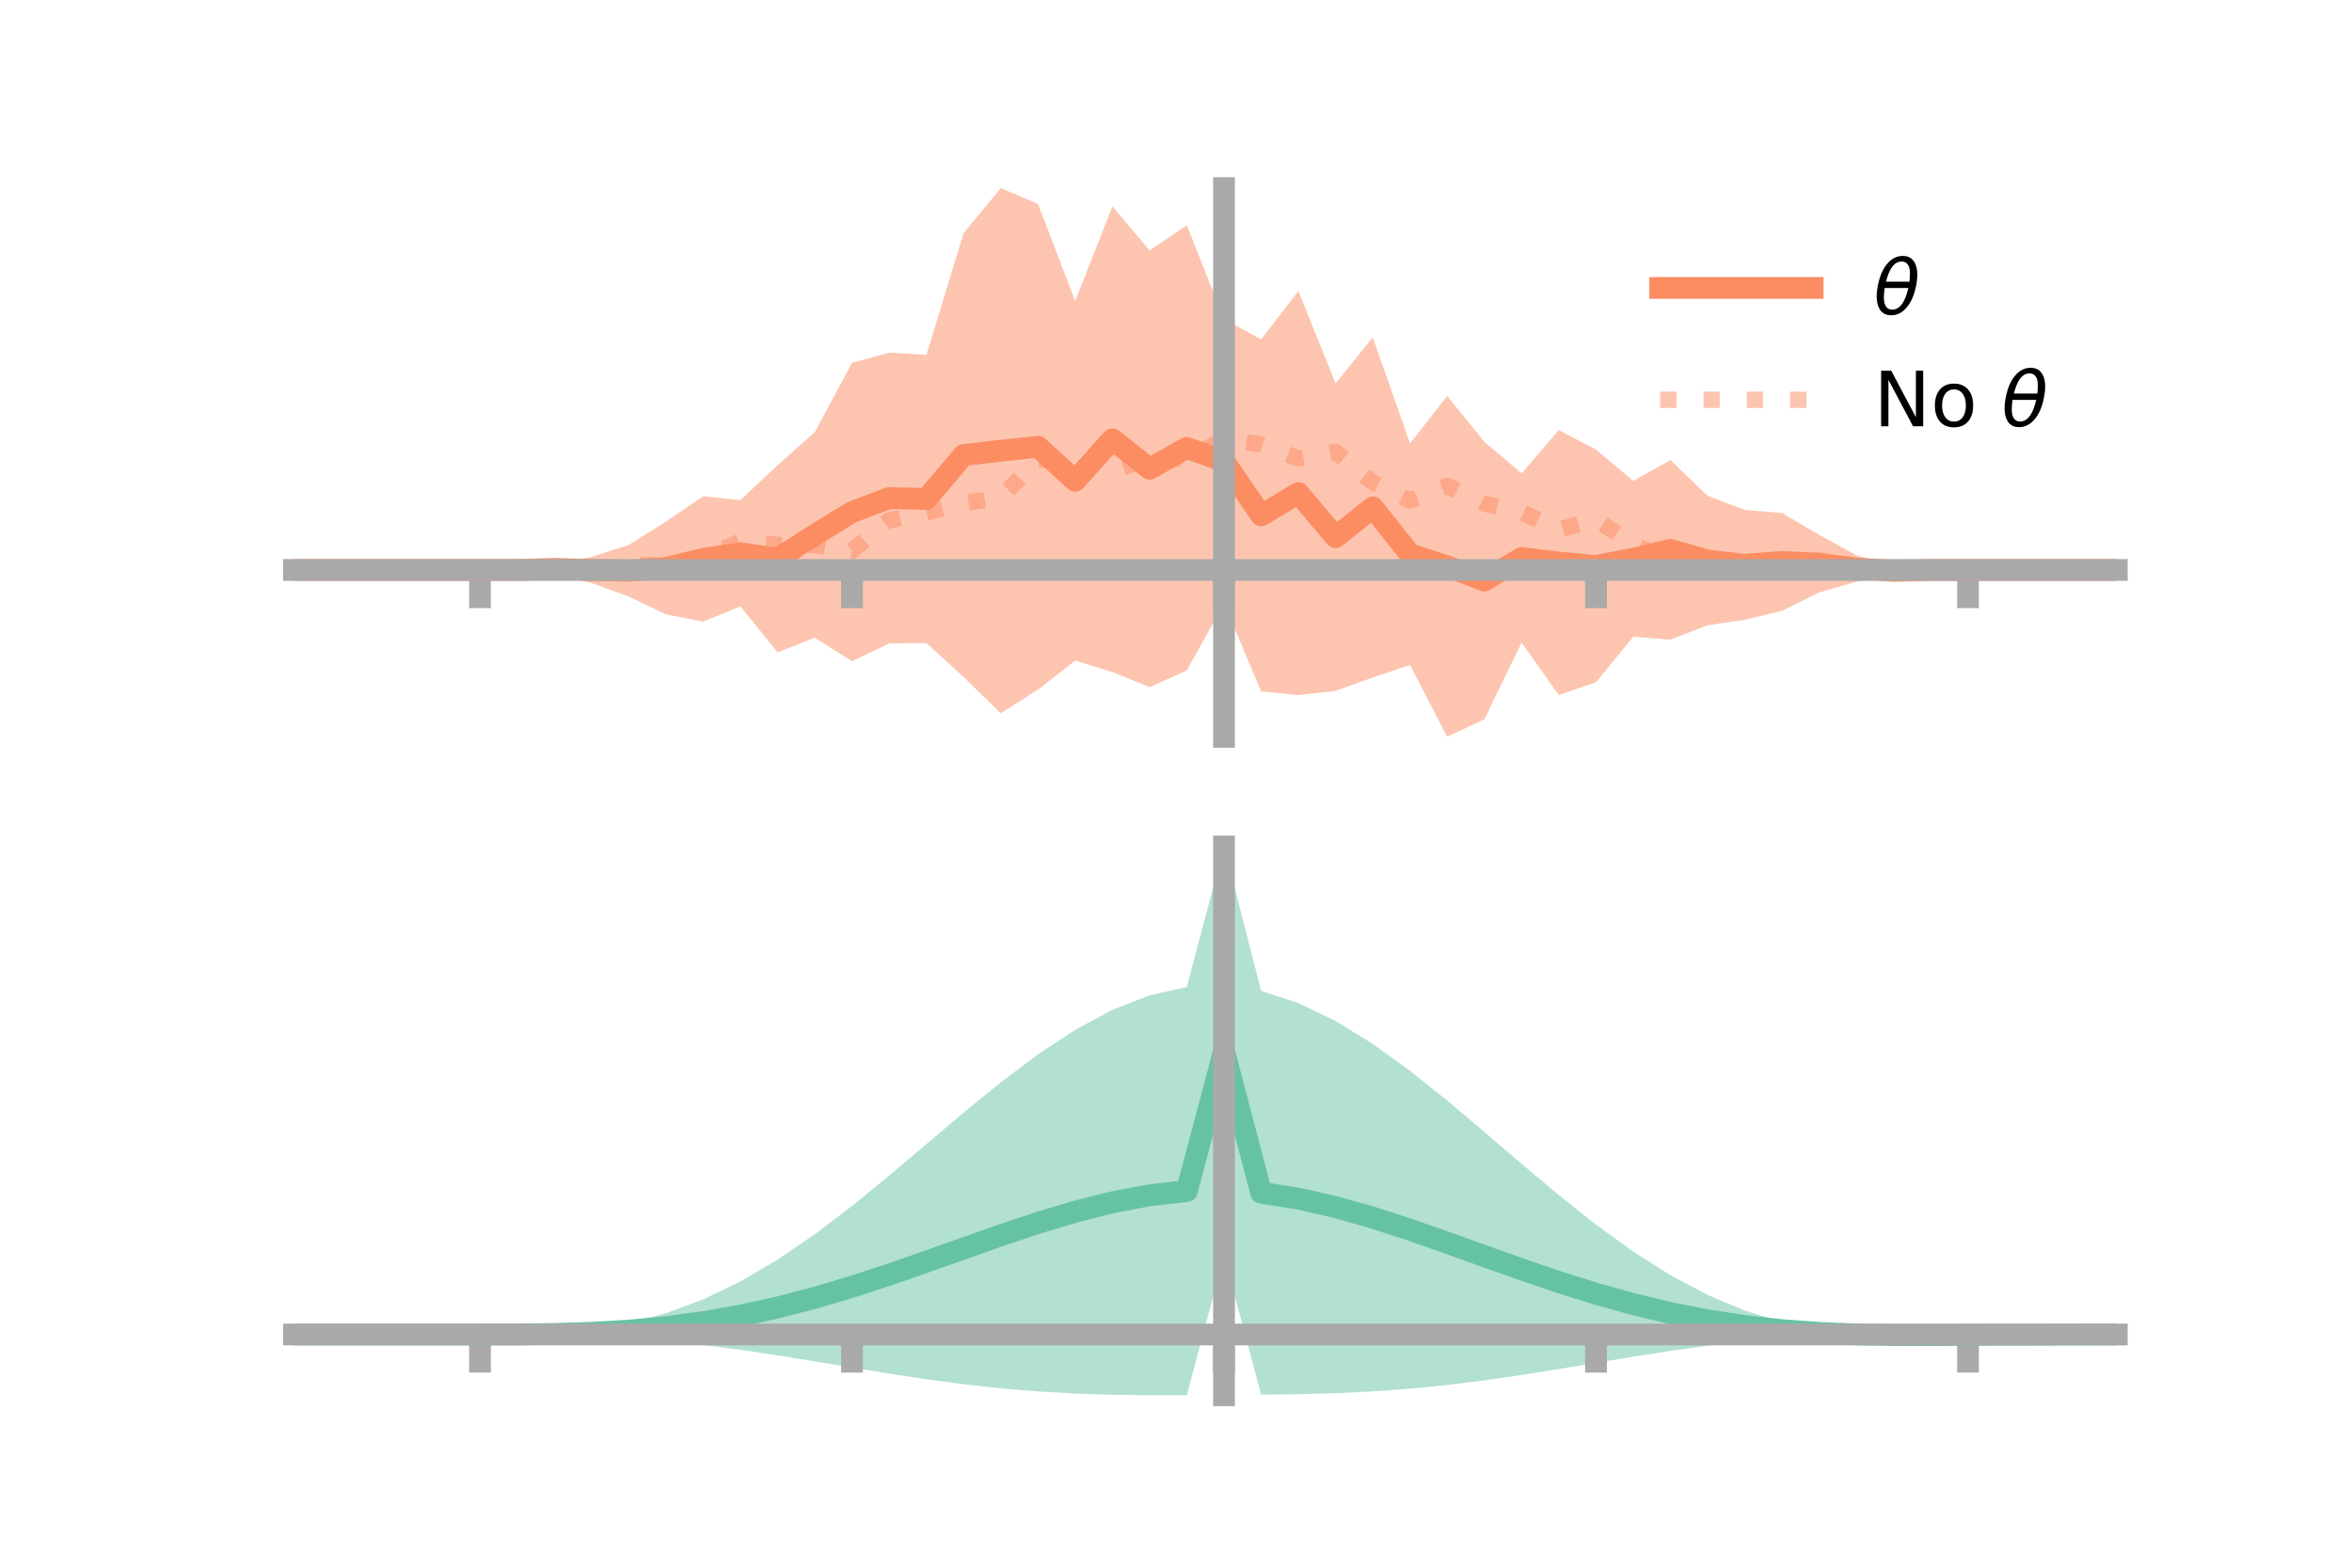 <?xml version="1.0" encoding="utf-8" standalone="no"?>
<!DOCTYPE svg PUBLIC "-//W3C//DTD SVG 1.1//EN"
  "http://www.w3.org/Graphics/SVG/1.1/DTD/svg11.dtd">
<!-- Created with matplotlib (https://matplotlib.org/) -->
<svg height="144pt" version="1.1" viewBox="0 0 216 144" width="216pt" xmlns="http://www.w3.org/2000/svg" xmlns:xlink="http://www.w3.org/1999/xlink">
 <defs>
  <style type="text/css">*{stroke-linecap:butt;stroke-linejoin:round;}</style>
 </defs>
 <g id="figure_1">
  <g id="patch_1">
   <path d="M 0 144 
L 216 144 
L 216 0 
L 0 0 
z
" style="fill:none;"/>
  </g>
  <g id="axes_1">
   <g id="patch_2">
    <path d="M 27 67.68 
L 194.4 67.68 
L 194.4 17.28 
L 27 17.28 
z
" style="fill:none;"/>
   </g>
   <g id="PolyCollection_1">
    <path clip-path="url(#p47817251fe)" d="M 27 52.357 
L 27 52.357 
L 30.416 52.357 
L 33.833 52.357 
L 37.249 52.357 
L 40.665 52.357 
L 44.082 52.357 
L 47.498 52.357 
L 50.914 51.705 
L 54.331 51.155 
L 57.747 50.052 
L 61.163 47.902 
L 64.58 45.582 
L 67.996 45.937 
L 71.412 42.727 
L 74.829 39.689 
L 78.245 33.333 
L 81.661 32.39 
L 85.078 32.595 
L 88.494 21.418 
L 91.91 17.28 
L 95.327 18.731 
L 98.743 27.645 
L 102.159 18.968 
L 105.576 23.001 
L 108.992 20.692 
L 112.408 29.303 
L 115.824 31.169 
L 119.241 26.732 
L 122.657 35.218 
L 126.073 30.985 
L 129.49 40.733 
L 132.906 36.364 
L 136.322 40.586 
L 139.739 43.478 
L 143.155 39.504 
L 146.571 41.297 
L 149.988 44.168 
L 153.404 42.255 
L 156.82 45.546 
L 160.237 46.838 
L 163.653 47.123 
L 167.069 49.127 
L 170.486 51.006 
L 173.902 52.005 
L 177.318 52.357 
L 180.735 52.357 
L 184.151 52.357 
L 187.567 52.357 
L 190.984 52.357 
L 194.4 52.357 
L 194.4 52.357 
L 194.4 52.357 
L 190.984 52.357 
L 187.567 52.357 
L 184.151 52.357 
L 180.735 52.357 
L 177.318 52.357 
L 173.902 52.871 
L 170.486 53.43 
L 167.069 54.418 
L 163.653 56.111 
L 160.237 56.937 
L 156.82 57.432 
L 153.404 58.764 
L 149.988 58.49 
L 146.571 62.673 
L 143.155 63.842 
L 139.739 59.022 
L 136.322 66.069 
L 132.906 67.68 
L 129.49 61.082 
L 126.073 62.231 
L 122.657 63.462 
L 119.241 63.852 
L 115.824 63.507 
L 112.408 55.424 
L 108.992 61.585 
L 105.576 63.116 
L 102.159 61.731 
L 98.743 60.677 
L 95.327 63.348 
L 91.91 65.519 
L 88.494 62.186 
L 85.078 59.071 
L 81.661 59.102 
L 78.245 60.74 
L 74.829 58.576 
L 71.412 59.922 
L 67.996 55.694 
L 64.58 57.097 
L 61.163 56.437 
L 57.747 54.796 
L 54.331 53.555 
L 50.914 52.801 
L 47.498 52.357 
L 44.082 52.357 
L 40.665 52.357 
L 37.249 52.357 
L 33.833 52.357 
L 30.416 52.357 
L 27 52.357 
z
" style="fill:#fc8d62;fill-opacity:0.5;"/>
   </g>
   <g id="matplotlib.axis_1">
    <g id="xtick_1">
     <g id="line2d_1">
      <defs>
       <path d="M 0 0 
L 0 3.5 
" id="m3c27a44681" style="stroke:#a9a9a9;stroke-width:2;"/>
      </defs>
      <g>
       <use style="fill:#a9a9a9;stroke:#a9a9a9;stroke-width:2;" x="44.082" xlink:href="#m3c27a44681" y="52.357"/>
      </g>
     </g>
    </g>
    <g id="xtick_2">
     <g id="line2d_2">
      <g>
       <use style="fill:#a9a9a9;stroke:#a9a9a9;stroke-width:2;" x="78.245" xlink:href="#m3c27a44681" y="52.357"/>
      </g>
     </g>
    </g>
    <g id="xtick_3">
     <g id="line2d_3">
      <g>
       <use style="fill:#a9a9a9;stroke:#a9a9a9;stroke-width:2;" x="112.408" xlink:href="#m3c27a44681" y="52.357"/>
      </g>
     </g>
    </g>
    <g id="xtick_4">
     <g id="line2d_4">
      <g>
       <use style="fill:#a9a9a9;stroke:#a9a9a9;stroke-width:2;" x="146.571" xlink:href="#m3c27a44681" y="52.357"/>
      </g>
     </g>
    </g>
    <g id="xtick_5">
     <g id="line2d_5">
      <g>
       <use style="fill:#a9a9a9;stroke:#a9a9a9;stroke-width:2;" x="180.735" xlink:href="#m3c27a44681" y="52.357"/>
      </g>
     </g>
    </g>
   </g>
   <g id="matplotlib.axis_2"/>
   <g id="line2d_6">
    <path clip-path="url(#p47817251fe)" d="M 27 52.357 
L 30.416 52.357 
L 33.833 52.357 
L 37.249 52.357 
L 40.665 52.357 
L 44.082 52.357 
L 47.498 52.357 
L 50.914 52.253 
L 54.331 52.355 
L 57.747 52.424 
L 61.163 52.17 
L 64.58 51.34 
L 67.996 50.816 
L 71.412 51.324 
L 74.829 49.132 
L 78.245 47.036 
L 81.661 45.746 
L 85.078 45.833 
L 88.494 41.802 
L 91.91 41.399 
L 95.327 41.04 
L 98.743 44.161 
L 102.159 40.349 
L 105.576 43.058 
L 108.992 41.138 
L 112.408 42.364 
L 115.824 47.338 
L 119.241 45.292 
L 122.657 49.34 
L 126.073 46.608 
L 129.49 50.907 
L 132.906 52.022 
L 136.322 53.327 
L 139.739 51.25 
L 143.155 51.673 
L 146.571 51.985 
L 149.988 51.329 
L 153.404 50.509 
L 156.82 51.489 
L 160.237 51.887 
L 163.653 51.617 
L 167.069 51.772 
L 170.486 52.218 
L 173.902 52.438 
L 177.318 52.357 
L 180.735 52.357 
L 184.151 52.357 
L 187.567 52.357 
L 190.984 52.357 
L 194.4 52.357 
" style="fill:none;stroke:#fc8d62;stroke-linecap:square;stroke-width:2;"/>
   </g>
   <g id="line2d_7">
    <path clip-path="url(#p47817251fe)" d="M 27 52.357 
L 30.416 52.357 
L 33.833 52.357 
L 37.249 52.357 
L 40.665 52.357 
L 44.082 52.357 
L 47.498 52.4 
L 50.914 52.161 
L 54.331 52.197 
L 57.747 51.963 
L 61.163 51.881 
L 64.58 51.261 
L 67.996 49.735 
L 71.412 50.055 
L 74.829 50.07 
L 78.245 50.592 
L 81.661 47.787 
L 85.078 47.08 
L 88.494 46.214 
L 91.91 45.705 
L 95.327 42.232 
L 98.743 42.268 
L 102.159 43.279 
L 105.576 42.073 
L 108.992 42.161 
L 112.408 40.349 
L 115.824 40.831 
L 119.241 42.102 
L 122.657 41.507 
L 126.073 44.311 
L 129.49 45.977 
L 132.906 44.638 
L 136.322 46.262 
L 139.739 47.048 
L 143.155 48.667 
L 146.571 47.702 
L 149.988 50.034 
L 153.404 51.371 
L 156.82 52.704 
L 160.237 52.04 
L 163.653 52.012 
L 167.069 52.154 
L 170.486 52.352 
L 173.902 52.481 
L 177.318 52.304 
L 180.735 52.357 
L 184.151 52.357 
L 187.567 52.357 
L 190.984 52.357 
L 194.4 52.357 
" style="fill:none;stroke:#fc8d62;stroke-dasharray:1.5,2.475;stroke-dashoffset:0;stroke-opacity:0.5;stroke-width:1.5;"/>
   </g>
   <g id="patch_3">
    <path d="M 112.408 67.68 
L 112.408 17.28 
" style="fill:none;stroke:#a9a9a9;stroke-linecap:square;stroke-linejoin:miter;stroke-width:2;"/>
   </g>
   <g id="patch_4">
    <path d="M 194.4 67.68 
L 194.4 17.28 
" style="fill:none;"/>
   </g>
   <g id="patch_5">
    <path d="M 27 52.357 
L 194.4 52.357 
" style="fill:none;stroke:#a9a9a9;stroke-linecap:square;stroke-linejoin:miter;stroke-width:2;"/>
   </g>
   <g id="patch_6">
    <path d="M 27 17.28 
L 194.4 17.28 
" style="fill:none;"/>
   </g>
   <g id="legend_1">
    <g id="line2d_8">
     <path d="M 152.47 26.449 
L 166.47 26.449 
" style="fill:none;stroke:#fc8d62;stroke-linecap:square;stroke-width:2;"/>
    </g>
    <g id="line2d_9"/>
    <g id="text_1">
     <!-- $\theta$ -->
     <g transform="translate(172.07 28.899)scale(0.07 -0.07)">
      <defs>
       <path d="M 45.516 34.672 
L 14.453 34.672 
Q 12.359 20.062 14.5 13.875 
Q 17.188 6.25 24.469 6.25 
Q 31.781 6.25 37.359 13.922 
Q 42.234 20.656 45.516 34.672 
z
M 47.016 42.969 
Q 48.344 56.844 46.625 61.719 
Q 43.953 69.438 36.766 69.438 
Q 29.297 69.438 23.828 61.812 
Q 19.531 55.672 16.156 42.969 
z
M 38.188 76.766 
Q 49.906 76.766 54.594 66.406 
Q 59.281 56.109 55.719 37.844 
Q 52.203 19.625 43.453 9.281 
Q 34.766 -1.125 23.047 -1.125 
Q 11.281 -1.125 6.641 9.281 
Q 2 19.625 5.516 37.844 
Q 9.078 56.109 17.719 66.406 
Q 26.422 76.766 38.188 76.766 
z
" id="DejaVuSans-Oblique-952"/>
      </defs>
      <use transform="translate(0 0.234)" xlink:href="#DejaVuSans-Oblique-952"/>
     </g>
    </g>
    <g id="line2d_10">
     <path d="M 152.47 36.724 
L 166.47 36.724 
" style="fill:none;stroke:#fc8d62;stroke-dasharray:1.5,2.475;stroke-dashoffset:0;stroke-opacity:0.5;stroke-width:1.5;"/>
    </g>
    <g id="line2d_11"/>
    <g id="text_2">
     <!-- No $\theta$ -->
     <g transform="translate(172.07 39.174)scale(0.07 -0.07)">
      <defs>
       <path d="M 9.812 72.906 
L 23.094 72.906 
L 55.422 11.922 
L 55.422 72.906 
L 64.984 72.906 
L 64.984 0 
L 51.703 0 
L 19.391 60.984 
L 19.391 0 
L 9.812 0 
z
" id="DejaVuSans-78"/>
       <path d="M 30.609 48.391 
Q 23.391 48.391 19.188 42.75 
Q 14.984 37.109 14.984 27.297 
Q 14.984 17.484 19.156 11.844 
Q 23.344 6.203 30.609 6.203 
Q 37.797 6.203 41.984 11.859 
Q 46.188 17.531 46.188 27.297 
Q 46.188 37.016 41.984 42.703 
Q 37.797 48.391 30.609 48.391 
z
M 30.609 56 
Q 42.328 56 49.016 48.375 
Q 55.719 40.766 55.719 27.297 
Q 55.719 13.875 49.016 6.219 
Q 42.328 -1.422 30.609 -1.422 
Q 18.844 -1.422 12.172 6.219 
Q 5.516 13.875 5.516 27.297 
Q 5.516 40.766 12.172 48.375 
Q 18.844 56 30.609 56 
z
" id="DejaVuSans-111"/>
       <path id="DejaVuSans-32"/>
      </defs>
      <use transform="translate(0 0.234)" xlink:href="#DejaVuSans-78"/>
      <use transform="translate(74.805 0.234)" xlink:href="#DejaVuSans-111"/>
      <use transform="translate(135.986 0.234)" xlink:href="#DejaVuSans-32"/>
      <use transform="translate(167.773 0.234)" xlink:href="#DejaVuSans-Oblique-952"/>
     </g>
    </g>
   </g>
  </g>
  <g id="axes_2">
   <g id="patch_7">
    <path d="M 27 128.16 
L 194.4 128.16 
L 194.4 77.76 
L 27 77.76 
z
" style="fill:none;"/>
   </g>
   <g id="PolyCollection_2">
    <path clip-path="url(#p647fa5f805)" d="M 27 122.583 
L 27 122.578 
L 30.416 122.579 
L 33.833 122.58 
L 37.249 122.58 
L 40.665 122.58 
L 44.082 122.58 
L 47.498 122.562 
L 50.914 122.44 
L 54.331 122.124 
L 57.747 121.539 
L 61.163 120.628 
L 64.58 119.355 
L 67.996 117.71 
L 71.412 115.704 
L 74.829 113.373 
L 78.245 110.773 
L 81.661 107.982 
L 85.078 105.091 
L 88.494 102.201 
L 91.91 99.417 
L 95.327 96.847 
L 98.743 94.596 
L 102.159 92.76 
L 105.576 91.425 
L 108.992 90.661 
L 112.408 77.76 
L 115.824 91.025 
L 119.241 92.135 
L 122.657 93.785 
L 126.073 95.892 
L 129.49 98.363 
L 132.906 101.093 
L 136.322 103.977 
L 139.739 106.905 
L 143.155 109.775 
L 146.571 112.489 
L 149.988 114.965 
L 153.404 117.133 
L 156.82 118.948 
L 160.237 120.385 
L 163.653 121.444 
L 167.069 122.143 
L 170.486 122.464 
L 173.902 122.483 
L 177.318 122.495 
L 180.735 122.521 
L 184.151 122.543 
L 187.567 122.559 
L 190.984 122.569 
L 194.4 122.575 
L 194.4 122.589 
L 194.4 122.589 
L 190.984 122.601 
L 187.567 122.623 
L 184.151 122.658 
L 180.735 122.713 
L 177.318 122.777 
L 173.902 122.781 
L 170.486 122.683 
L 167.069 122.72 
L 163.653 122.918 
L 160.237 123.219 
L 156.82 123.612 
L 153.404 124.085 
L 149.988 124.617 
L 146.571 125.184 
L 143.155 125.754 
L 139.739 126.299 
L 136.322 126.794 
L 132.906 127.217 
L 129.49 127.557 
L 126.073 127.807 
L 122.657 127.973 
L 119.241 128.066 
L 115.824 128.107 
L 112.408 115.367 
L 108.992 128.153 
L 105.576 128.16 
L 102.159 128.119 
L 98.743 128.008 
L 95.327 127.812 
L 91.91 127.525 
L 88.494 127.149 
L 85.078 126.694 
L 81.661 126.176 
L 78.245 125.619 
L 74.829 125.049 
L 71.412 124.496 
L 67.996 123.987 
L 64.58 123.544 
L 61.163 123.182 
L 57.747 122.91 
L 54.331 122.728 
L 50.914 122.626 
L 47.498 122.586 
L 44.082 122.58 
L 40.665 122.58 
L 37.249 122.58 
L 33.833 122.58 
L 30.416 122.581 
L 27 122.583 
z
" style="fill:#66c2a5;fill-opacity:0.5;"/>
   </g>
   <g id="matplotlib.axis_3">
    <g id="xtick_6">
     <g id="line2d_12">
      <g>
       <use style="fill:#a9a9a9;stroke:#a9a9a9;stroke-width:2;" x="44.082" xlink:href="#m3c27a44681" y="122.58"/>
      </g>
     </g>
    </g>
    <g id="xtick_7">
     <g id="line2d_13">
      <g>
       <use style="fill:#a9a9a9;stroke:#a9a9a9;stroke-width:2;" x="78.245" xlink:href="#m3c27a44681" y="122.58"/>
      </g>
     </g>
    </g>
    <g id="xtick_8">
     <g id="line2d_14">
      <g>
       <use style="fill:#a9a9a9;stroke:#a9a9a9;stroke-width:2;" x="112.408" xlink:href="#m3c27a44681" y="122.58"/>
      </g>
     </g>
    </g>
    <g id="xtick_9">
     <g id="line2d_15">
      <g>
       <use style="fill:#a9a9a9;stroke:#a9a9a9;stroke-width:2;" x="146.571" xlink:href="#m3c27a44681" y="122.58"/>
      </g>
     </g>
    </g>
    <g id="xtick_10">
     <g id="line2d_16">
      <g>
       <use style="fill:#a9a9a9;stroke:#a9a9a9;stroke-width:2;" x="180.735" xlink:href="#m3c27a44681" y="122.58"/>
      </g>
     </g>
    </g>
   </g>
   <g id="matplotlib.axis_4"/>
   <g id="line2d_17">
    <path clip-path="url(#p647fa5f805)" d="M 27 122.581 
L 30.416 122.58 
L 33.833 122.58 
L 37.249 122.58 
L 40.665 122.58 
L 44.082 122.58 
L 47.498 122.574 
L 50.914 122.533 
L 54.331 122.426 
L 57.747 122.225 
L 61.163 121.905 
L 64.58 121.45 
L 67.996 120.849 
L 71.412 120.1 
L 74.829 119.211 
L 78.245 118.196 
L 81.661 117.079 
L 85.078 115.893 
L 88.494 114.675 
L 91.91 113.471 
L 95.327 112.329 
L 98.743 111.302 
L 102.159 110.439 
L 105.576 109.792 
L 108.992 109.407 
L 112.408 96.564 
L 115.824 109.566 
L 119.241 110.1 
L 122.657 110.879 
L 126.073 111.85 
L 129.49 112.96 
L 132.906 114.155 
L 136.322 115.385 
L 139.739 116.602 
L 143.155 117.764 
L 146.571 118.837 
L 149.988 119.791 
L 153.404 120.609 
L 156.82 121.28 
L 160.237 121.802 
L 163.653 122.181 
L 167.069 122.432 
L 170.486 122.573 
L 173.902 122.632 
L 177.318 122.636 
L 180.735 122.617 
L 184.151 122.601 
L 187.567 122.591 
L 190.984 122.585 
L 194.4 122.582 
" style="fill:none;stroke:#66c2a5;stroke-linecap:square;stroke-width:2;"/>
   </g>
   <g id="patch_8">
    <path d="M 112.408 128.16 
L 112.408 77.76 
" style="fill:none;stroke:#a9a9a9;stroke-linecap:square;stroke-linejoin:miter;stroke-width:2;"/>
   </g>
   <g id="patch_9">
    <path d="M 194.4 128.16 
L 194.4 77.76 
" style="fill:none;"/>
   </g>
   <g id="patch_10">
    <path d="M 27 122.58 
L 194.4 122.58 
" style="fill:none;stroke:#a9a9a9;stroke-linecap:square;stroke-linejoin:miter;stroke-width:2;"/>
   </g>
   <g id="patch_11">
    <path d="M 27 77.76 
L 194.4 77.76 
" style="fill:none;"/>
   </g>
  </g>
 </g>
 <defs>
  <clipPath id="p47817251fe">
   <rect height="50.4" width="167.4" x="27" y="17.28"/>
  </clipPath>
  <clipPath id="p647fa5f805">
   <rect height="50.4" width="167.4" x="27" y="77.76"/>
  </clipPath>
 </defs>
</svg>
